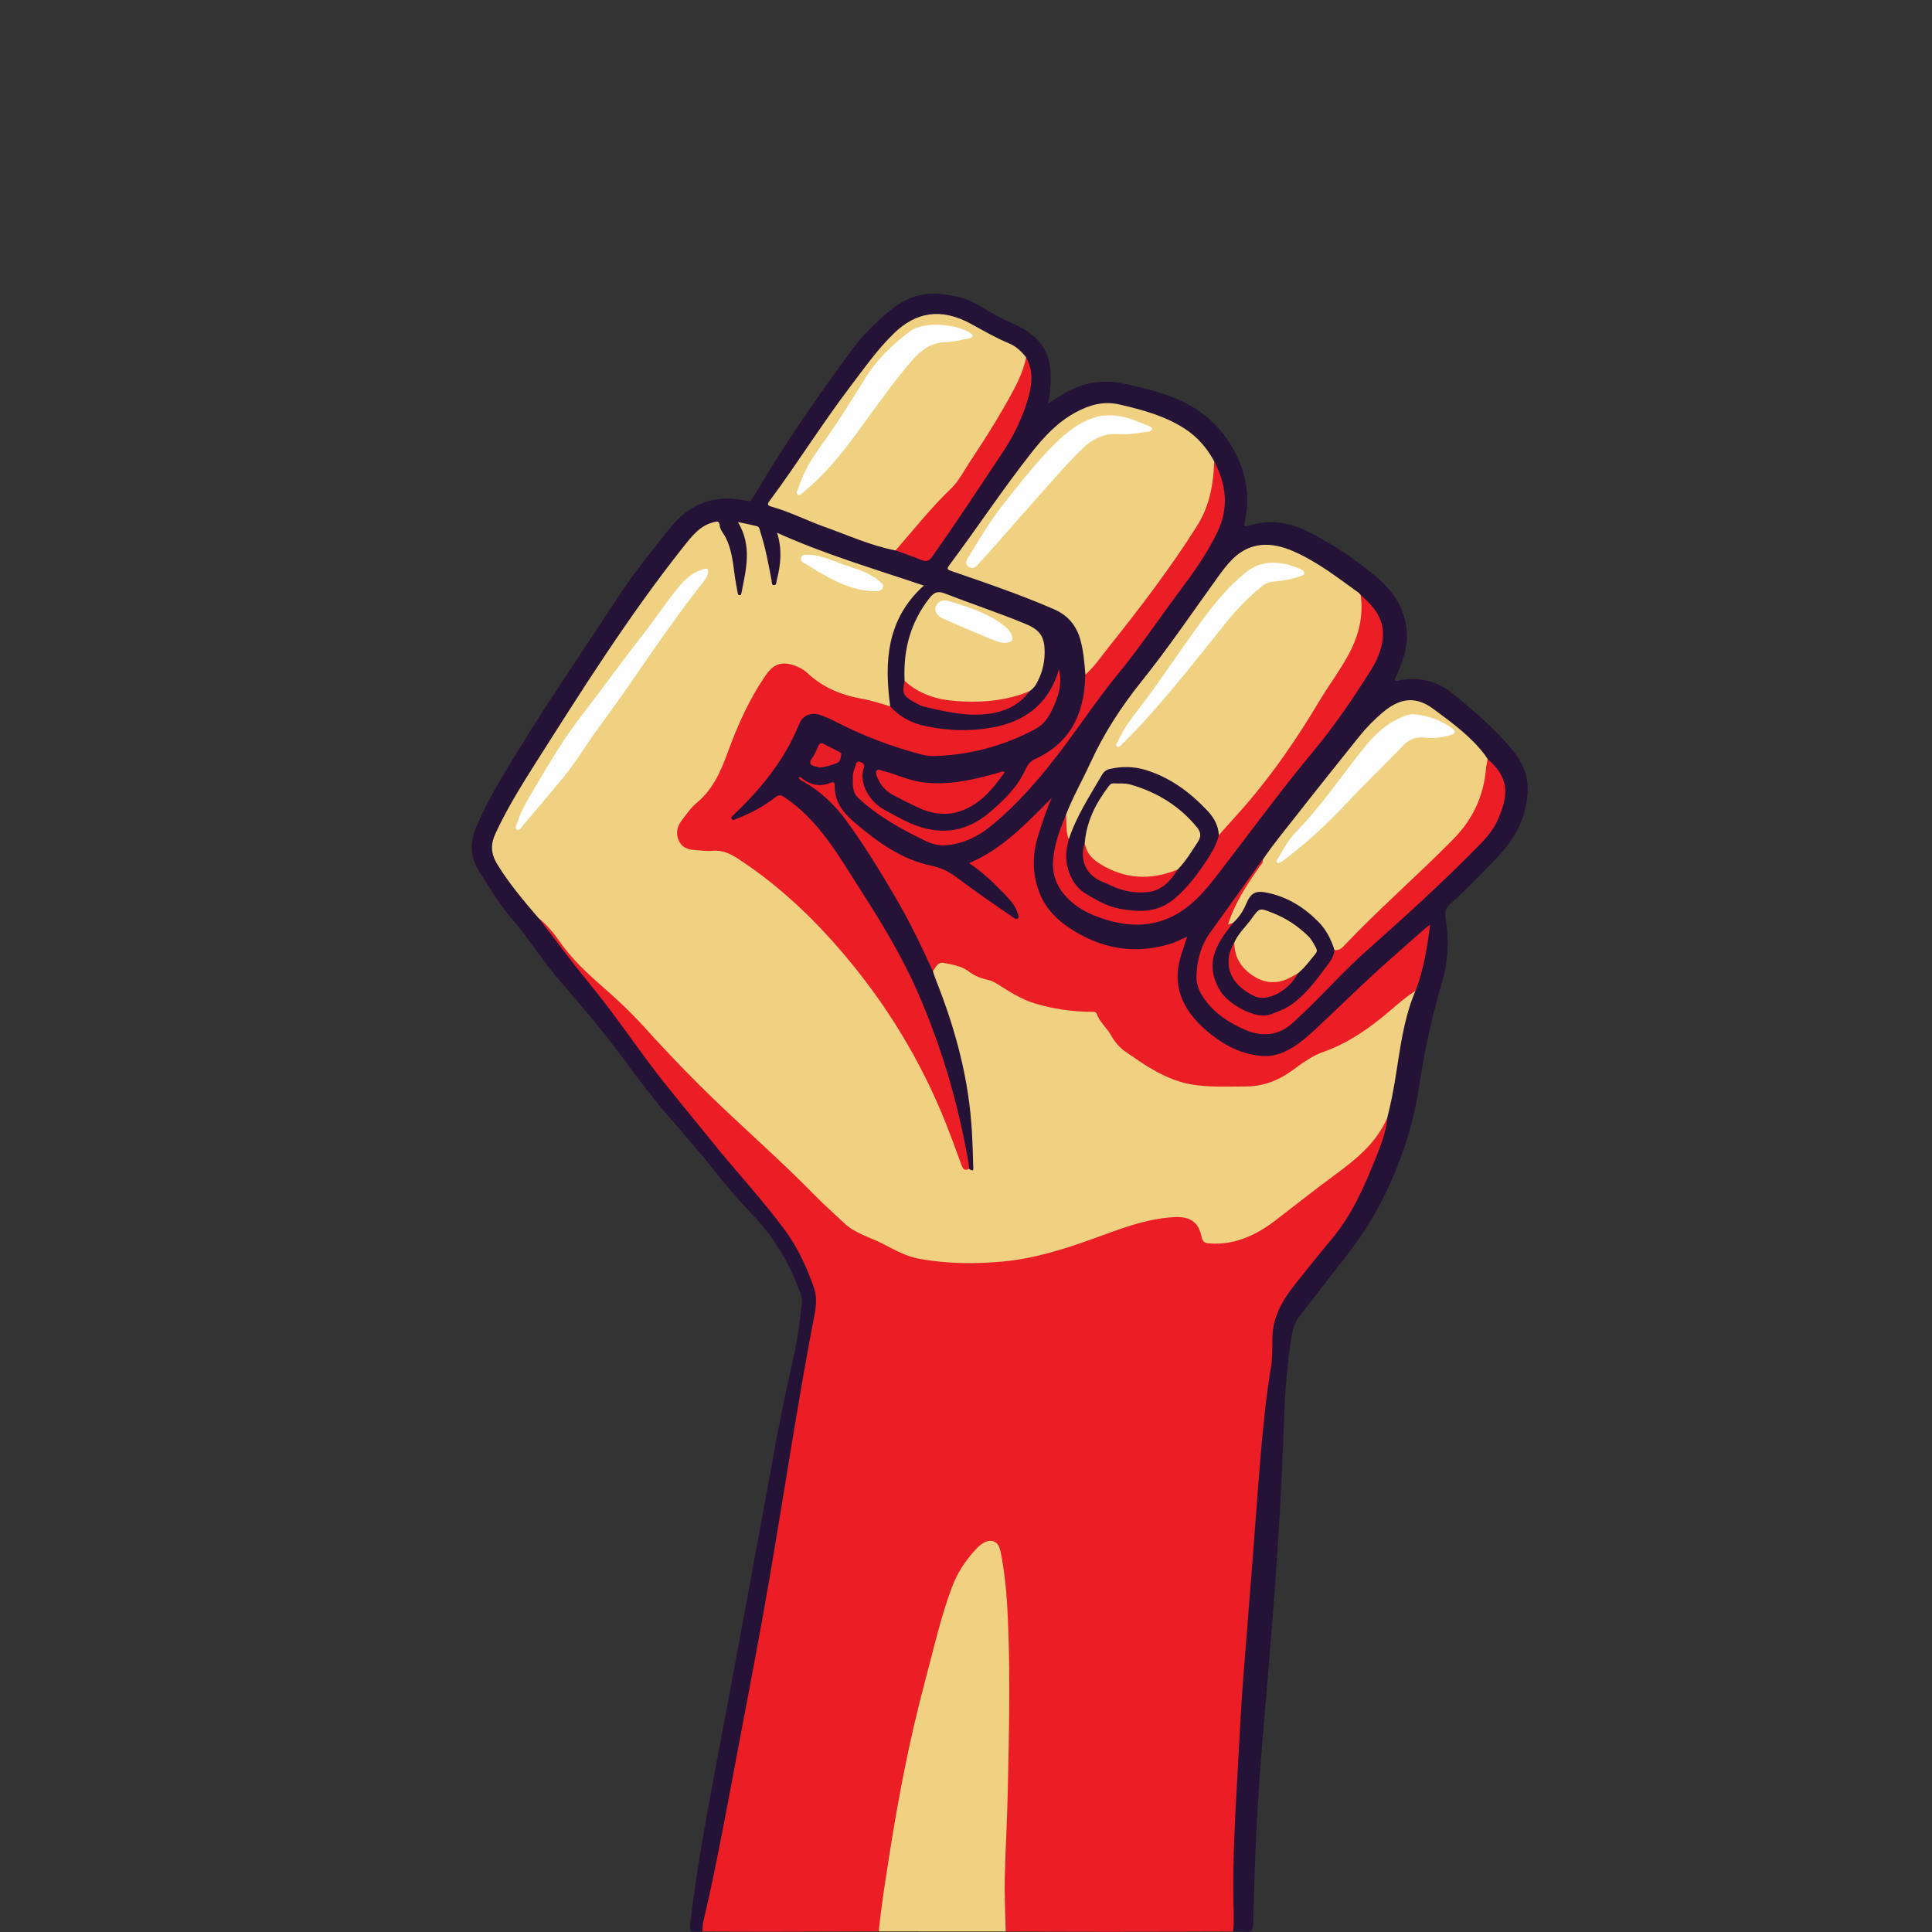 <?xml version="1.0" encoding="utf-8"?>
<!-- Generator: Adobe Illustrator 25.0.0, SVG Export Plug-In . SVG Version: 6.00 Build 0)  -->
<svg version="1.1" xmlns="http://www.w3.org/2000/svg" xmlns:xlink="http://www.w3.org/1999/xlink" x="0px" y="0px"
	 viewBox="0 0 512 512" style="enable-background:new 0 0 512 512;" xml:space="preserve">
<rect x="0" y="0" width="512" height="512" fill="#333333" stroke="none"/>
<style type="text/css">
	.st0{fill-rule:evenodd;clip-rule:evenodd;fill:#EB1E26;}
	.st1{fill-rule:evenodd;clip-rule:evenodd;fill:#241336;}
	.st2{fill-rule:evenodd;clip-rule:evenodd;fill:#F0D181;}
	.st3{fill-rule:evenodd;clip-rule:evenodd;fill:#EA1F26;}
	.st4{fill-rule:evenodd;clip-rule:evenodd;fill:#E81E26;}
	.st5{fill-rule:evenodd;clip-rule:evenodd;fill:#FEFEFE;}
	.st6{fill-rule:evenodd;clip-rule:evenodd;fill:#EA1E26;}
</style>
<g id="OBJECTS">
	<g id="BACKGROUND_1_">
	</g>
	<g id="FIST">
		<g>
			<path class="st0" d="M326.77,511.86c-10.93,0.03-21.87,0.07-32.8,0.07c-9.15,0-18.3-0.04-27.45-0.07
				c-0.42-0.4-0.55-0.93-0.54-1.47c0.12-4.88-0.92-9.76-0.09-14.65c0.15-0.88,0.04-1.79,0.06-2.69c0.34-14.2,0.71-28.39,0.83-42.59
				c0.08-9.14-0.11-18.23-0.75-27.33c-0.2-2.86-0.43-5.71-0.8-8.55c-0.1-0.77-0.23-1.54-0.41-2.29c-0.89-3.78-2.55-4.36-5.38-1.62
				c-3.88,3.77-6.43,8.43-7.94,13.6c-6.25,21.45-11.55,43.12-14.94,65.23c-0.99,6.43-2.02,12.85-2.83,19.31
				c-0.13,1.03-0.02,2.18-0.86,3.03c-9.72,0.03-19.45,0.07-29.17,0.08c-5.87,0.01-11.74-0.04-17.61-0.07
				c-0.6-1.02-0.36-2.09-0.11-3.13c5.21-22.64,9-45.56,13.44-68.35c3.88-19.93,6.93-39.99,10.21-60.02
				c1.68-10.25,3.61-20.46,5.51-30.67c0.85-4.56,0.18-8.75-1.7-13.02c-3.48-7.89-8.58-14.53-14.41-20.73
				c-3.31-3.52-6-7.55-9.12-11.24c-5.57-6.6-11.17-13.18-16.38-20.07c-3.38-4.47-6.54-9.1-9.88-13.6
				c-6.24-8.43-13.13-16.36-19.35-24.8c-0.68-0.92-1.82-1.61-1.74-2.99c0.88-0.55,1.31,0.21,1.72,0.69
				c1.79,2.15,3.66,4.22,5.34,6.47c3.32,4.46,7.48,8.13,11.6,11.83c3.89,3.49,7.83,6.95,11.12,11.06c0.15,0.19-0.06-0.03,0.11,0.14
				c5.04,4.97,9.51,10.5,14.86,15.18c2.42,2.12,4.51,4.58,6.87,6.77c8.01,7.46,16,14.94,23.85,22.57c1.96,1.91,3.79,3.96,5.89,5.73
				c3.58,3.01,8.08,4.24,12.12,6.36c1.21,0.63,2.55,1.02,3.75,1.66c2.15,1.14,4.45,1.65,6.82,1.9c14.68,1.58,28.87-0.29,42.68-5.63
				c5.3-2.05,10.6-4.29,16.28-5.2c2.22-0.36,4.47-0.56,6.71-0.81c2.83-0.31,5.41,1.56,6.32,4.74c0.72,2.51,1.01,2.2,3.23,2.33
				c5.76,0.32,10.71-2.06,14.99-5.35c6.84-5.26,13.85-10.3,20.54-15.74c3.78-3.07,7.4-6.4,9.46-11.01c0.2-0.45,0.45-1.24,1.21-0.49
				c0.16,2.15-0.49,4.17-1.2,6.1c-2.18,5.94-4.54,11.82-7.52,17.41c-2.63,4.92-6.33,9.09-9.78,13.42c-2.57,3.21-5.18,6.39-7.65,9.68
				c-2.8,3.74-4.27,7.92-4.16,12.5c0.13,5.43-1.09,10.68-1.7,16c-0.81,7.05-1.37,14.13-1.99,21.21c-0.61,6.95-1.07,13.91-1.63,20.87
				c-0.42,5.17-0.77,10.35-1.19,15.52c-0.44,5.41-0.88,10.82-1.29,16.23c-0.33,4.4-0.58,8.81-0.85,13.21
				c-0.36,5.71-0.53,11.44-0.98,17.14c-0.21,2.62-0.26,5.25-0.35,7.86c-0.24,6.97-0.67,13.95-0.45,20.94
				c0.03,0.84,0.18,1.66,0.26,2.49C327.71,508.69,327.67,510.34,326.77,511.86z"/>
			<path class="st1" d="M142.65,243.17c4.47,5.79,8.81,11.71,13.46,17.36c5.57,6.77,10.56,13.97,15.77,21
				c5.29,7.13,11.1,13.85,16.63,20.78c6.42,8.05,13.53,15.53,19.62,23.86c3.38,4.61,5.7,9.76,7.58,15.14
				c1.15,3.28,0.24,6.55-0.36,9.71c-4.22,22.33-7.57,44.8-11.41,67.18c-2.54,14.81-5.39,29.56-8.18,44.33
				c-2.95,15.58-5.73,31.2-9.35,46.66c-0.2,0.86-0.2,1.77-0.29,2.66c-3.49,0.23-3.48,0.23-3.11-2.84
				c1.93-16.02,4.99-31.85,7.98-47.69c5.07-26.81,9.95-53.66,14.88-80.49c1.42-7.69,3.13-15.32,4.82-22.96
				c0.9-4.06,1.28-8.24,1.79-12.37c0.19-1.51-0.41-2.94-0.95-4.34c-2.72-7.11-6.68-13.49-11.88-19c-3.56-3.78-7-7.64-10.19-11.74
				c-5.31-6.82-11.3-13.08-16.67-19.85c-2.93-3.69-5.73-7.47-8.53-11.26c-5.18-7.01-10.89-13.57-16.56-20.17
				c-4.26-4.97-7.69-10.62-11.98-15.58c-3.37-3.89-5.99-8.3-8.73-12.65c-2.43-3.86-2.49-7.71-0.76-11.77
				c1.9-4.45,4.15-8.73,6.62-12.89c9.82-16.59,20.75-32.46,31.31-48.57c4.02-6.13,8.71-11.8,13.24-17.56
				c5.33-6.77,12.13-9.28,20.51-7.38c0.79,0.18,1.13-0.02,1.53-0.7c8.06-13.76,17.11-26.85,26.57-39.66
				c2.74-3.71,6.06-6.9,9.57-9.85c3.88-3.26,8.3-5.15,13.46-4.65c3.56,0.34,7.03,1.02,10.18,2.93c2.84,1.73,5.72,3.43,8.79,4.75
				c9.9,4.25,11.31,10.12,10.06,19.76c-0.05,0.4-0.14,0.8-0.29,1.6c1.24-0.77,2.21-1.36,3.16-1.98c5.22-3.42,10.79-4.58,17-3.26
				c3.85,0.82,7.63,1.77,11.35,3.04c7.56,2.58,13.55,7.21,17.49,14.19c3.42,6.06,4.65,12.62,3.06,19.52
				c-0.28,1.24,0.1,1.18,1.01,0.89c5.78-1.84,11.21-0.86,16.52,1.9c5.94,3.09,11.48,6.82,16.64,11.03
				c5.33,4.34,9.12,9.75,8.82,17.15c-0.14,3.29-1.36,6.27-2.57,9.27c-0.21,0.54-0.67,0.99-0.6,1.63c0.42,0.28,0.82,0.05,1.21-0.02
				c5.29-0.99,10.06,0.2,14.22,3.59c5.77,4.7,11.4,9.52,16.11,15.39c3.09,3.84,4.14,7.9,3.47,12.65
				c-0.85,6.06-3.76,11.02-7.91,15.32c-4.01,4.16-7.97,8.38-12.3,12.21c-1.25,1.11-1.71,2.17-1.39,3.86
				c1.09,5.8,0.67,11.63-0.98,17.21c-2.66,9.01-4.62,18.14-6.02,27.42c-1.72,11.44-5.51,22.19-10.99,32.39
				c-2.47,4.6-5.43,8.83-8.61,12.93c-4.06,5.22-8.14,10.43-12.18,15.67c-1.87,2.44-2.04,5.45-2.46,8.31
				c-1.36,9.23-1.51,18.56-1.89,27.87c-0.79,19.1-2.18,38.16-3.78,57.21c-1.24,14.76-2.59,29.51-3.27,44.3
				c-0.36,7.69-0.59,15.39-0.78,23.09c-0.04,1.71-0.45,2.56-2.32,2.25c-0.98-0.16-2.01-0.07-3.02-0.1c0.31-2.44,0.15-4.87,0.1-7.32
				c-0.26-12.42,0.58-24.81,1.23-37.2c0.42-7.99,0.85-15.97,1.48-23.94c0.82-10.34,1.65-20.69,2.45-31.03
				c0.65-8.39,1.23-16.78,1.93-25.16c0.69-8.32,1.49-16.62,2.86-24.87c0.41-2.51,0.35-5.12,0.38-7.68
				c0.05-5.64,2.7-10.16,6.06-14.37c3.24-4.05,6.47-8.1,9.78-12.07c5.08-6.09,8.28-13.19,11.2-20.46c1.51-3.77,3.08-7.5,3.45-11.59
				c-0.53-0.73-0.27-1.51-0.08-2.23c1.32-4.95,2.04-10.02,2.75-15.08c0.77-5.44,2.07-10.74,4.12-15.84
				c2.11-5.31,3.06-10.89,3.89-16.65c-0.8,0.14-1.16,0.69-1.62,1.09c-5.14,4.43-10.16,8.99-15.19,13.55
				c-2.03,1.84-3.84,3.91-5.85,5.77c-3.45,3.19-6.84,6.45-10.45,9.47c-6.2,5.18-12.75,5.16-19.54,1.39c-3.43-1.91-6.68-4.01-9.3-7.1
				c-5.08-5.99-5.93-12.53-3.22-19.74c0.16-0.44,0.47-0.84,0.41-1.5c-1.02,0.19-1.84,0.82-2.77,1.11
				c-8.08,2.53-15.88,1.83-23.58-1.69c-4.16-1.9-7.44-4.8-10.12-8.29c-3.13-4.07-4.18-8.96-3.52-14.07
				c0.6-4.71,2.21-9.15,3.72-12.88c-5.46,5.57-11.42,11.57-19.39,15.25c2.81,2.4,5.49,4.71,7.99,7.23c1.22,1.23,2.29,2.59,3.29,4
				c0.52,0.73,0.94,1.54,1.06,2.44c0.14,1.07-0.47,1.57-1.52,1.27c-0.29-0.08-0.54-0.25-0.78-0.42c-4.93-3.33-9.84-6.71-14.59-10.27
				c-2.12-1.59-4.12-2.65-6.7-3.14c-5.97-1.14-10.96-4.42-15.88-7.82c-2.86-1.99-5.39-4.28-7.65-6.92
				c-1.31-1.52-1.91-3.26-2.19-5.19c-0.29-1.95-0.33-1.96-2.19-1.61c-2.1,0.39-3.99-0.07-5.37-1.16
				c7.46,3.59,11.83,10.63,16.35,17.48c4.63,7.02,8.87,14.29,12.78,21.74c1.91,3.65,3.49,7.45,5.15,11.23
				c4.39,10.61,7.77,21.52,9.46,32.91c0.85,5.72,1.18,11.49,1.28,17.27c0.01,0.65,0.07,1.33-0.19,1.94
				c-0.34,0.81-0.85,1.18-1.57,0.33c-1.08-4.16-1.69-8.42-2.62-12.61c-2.62-11.75-6.32-23.15-11.25-34.12
				c-7.05-15.69-16.4-30.01-26.54-43.82c-2.36-3.21-5.67-5.42-8.73-7.88c-0.89-0.72-1.53-0.1-2.22,0.38
				c-2.84,1.98-5.76,3.81-9.01,5.04c-0.22,0.08-0.44,0.2-0.67,0.26c-0.67,0.18-1.47,0.65-1.94-0.13c-0.46-0.77,0.27-1.35,0.77-1.81
				c4.67-4.38,8.67-9.33,12.21-14.67c1.68-2.54,3.18-5.17,4.28-8.03c1.41-3.65,3.91-4.75,7.55-3.23c3.95,1.65,7.76,3.61,11.67,5.35
				c5.13,2.3,10.51,3.75,15.95,5.02c2.29,0.53,4.63,0.12,6.91-0.26c6.94-1.17,13.72-2.86,20.03-6.14c5.1-2.65,6.62-7.34,7.32-12.52
				c0.13-0.99,0.05-2.03,0.22-2.92c-0.45,3.44-2.23,6.35-4.72,8.75c-4.3,4.14-9.4,6.24-15.45,6.86c-5.55,0.57-10.88,0.15-16.25-0.95
				c-3.51-0.72-6.4-2.47-8.6-5.34c-0.2-0.37-0.39-0.77-0.41-1.18c-0.58-9.01-0.82-17.95,4.49-25.93c1.12-1.67,2.5-3.14,4.13-4.89
				c-12.59-4.18-25.04-7.95-36.84-13.38c-0.57,0.49-0.23,0.96-0.12,1.37c0.92,3.66,0.32,7.23-0.61,10.78
				c-0.15,0.56-0.31,1.27-1.07,1.2c-0.67-0.06-0.97-0.65-1.11-1.25c-0.38-1.57-0.64-3.16-0.89-4.75c-0.35-2.18-0.99-4.3-1.6-6.43
				c-0.91-3.19-1.1-3.35-4.68-3.59c0.17,1.08,0.59,2.07,0.9,3.07c1.07,3.42,0.79,6.84,0.08,10.27c-0.29,1.4-0.56,2.81-0.83,4.22
				c-0.12,0.59-0.26,1.24-1.06,1.18c-0.68-0.05-0.77-0.64-0.9-1.17c-0.7-2.85-1.03-5.76-1.44-8.65c-0.44-3.16-1.93-5.87-3.35-8.63
				c-0.3-0.6-0.76-0.69-1.34-0.49c-1.35,0.45-2.65,0.94-3.74,1.98c-2.87,2.73-5.07,6.01-7.5,9.09
				c-6.71,8.53-12.89,17.44-18.65,26.66c-2.68,4.3-5.72,8.37-8.46,12.63c-6.25,9.73-12.54,19.43-17.93,29.69
				c-2.1,3.99-2.32,7.42,0.5,11.26c2.65,3.61,5.28,7.2,8.23,10.56C141.96,241.56,142.67,242.17,142.65,243.17z"/>
			<path class="st2" d="M232.89,511.84c0.61-6.42,1.64-12.78,2.63-19.15c2.45-15.87,5.48-31.63,9.62-47.15
				c2.22-8.3,4.09-16.71,7.08-24.77c1.42-3.82,3.62-7.25,6.44-10.23c1.21-1.29,2.77-2.56,4.48-2.11c1.76,0.46,1.99,2.53,2.29,4.15
				c1.11,6.06,1.52,12.21,1.75,18.34c0.55,14.62,0.2,29.26-0.11,43.88c-0.16,7.63-0.63,15.27-0.8,22.91
				c-0.1,4.71,0.15,9.43,0.24,14.14C255.31,511.85,244.1,511.84,232.89,511.84z"/>
			<path class="st2" d="M256.81,309.75c1.37,1.05,1.12-0.18,1.1-0.85c-0.08-2.92-0.17-5.85-0.33-8.77
				c-0.75-13.99-4.34-27.3-9.48-40.25c-0.33-0.83-0.59-1.68-0.89-2.53c0.47-1.98,1.28-2.72,3.19-2.52c2.25,0.24,4.46,0.7,6.37,2.06
				c0.87,0.62,1.74,1.32,2.8,1.54c3.22,0.68,5.85,2.53,8.6,4.18c4.94,2.95,10.36,4.38,16.08,4.71c1.72,0.1,3.41,0.44,5.14,0.42
				c0.93-0.01,1.54,0.57,1.94,1.36c1.32,2.55,3.56,4.47,4.83,7.06c0.16,0.32,0.42,0.59,0.7,0.81c5.37,4.08,10.87,7.95,17.54,9.63
				c2.37,0.6,4.79,0.88,7.24,0.8c3.91-0.13,7.84,0.35,11.74-0.31c4.23-0.72,7.83-2.75,10.97-5.6c1.44-1.3,2.97-2.26,4.92-2.68
				c2.33-0.5,4.36-1.86,6.47-2.93c5.82-2.96,10.82-7.1,15.82-11.24c1.04-0.86,1.86-2.27,3.55-2.06c-3.81,8.95-4.32,18.64-6.19,28.02
				c-0.37,1.87-0.83,3.71-1.26,5.57c-2.99,7.02-8.8,11.44-14.65,15.74c-4.94,3.64-9.73,7.45-14.58,11.19
				c-5.21,4.03-10.96,6.92-17.88,6.42c-1.23-0.09-1.83-0.36-2.12-1.75c-0.84-4.08-3.23-5.45-7.34-5.22
				c-7.62,0.42-14.57,3.26-21.6,5.79c-7.74,2.78-15.59,5.23-23.79,5.98c-7.34,0.68-14.75,0.58-22.03-0.71
				c-3.44-0.61-6.6-2.39-9.7-3.99c-3.41-1.77-7.29-2.69-10.19-5.43c-2.64-2.49-5.37-4.89-7.91-7.49
				c-9.91-10.14-20.71-19.34-30.74-29.36c-5.01-5-9.87-10.16-14.63-15.41c-3.35-3.7-7-7.12-10.77-10.41
				c-4.16-3.63-8.22-7.41-11.41-12.01c-1.63-2.34-3.48-4.51-5.7-6.32c-3.88-4.52-7.72-9.05-10.85-14.17
				c-1.68-2.75-1.82-5.23-0.49-8.08c2.94-6.36,6.58-12.31,10.32-18.2c12.5-19.69,24.92-39.43,39.43-57.74
				c2.23-2.81,4.36-5.69,8.13-6.63c0.92-0.23,1.42-0.35,1.55,0.83c0.14,1.29,1.1,2.23,1.65,3.35c1.61,3.23,1.9,6.75,2.38,10.24
				c0.2,1.47,0.5,2.93,0.77,4.4c0.06,0.31,0.19,0.59,0.57,0.54c0.28-0.04,0.34-0.28,0.39-0.52c1.22-6.21,2.94-12.44-0.91-18.87
				c1.97,0.42,3.5,0.71,5,1.09c0.76,0.19,0.76,1.01,0.96,1.61c1.36,4.15,2.12,8.44,2.95,12.72c0.1,0.5-0.06,1.3,0.63,1.3
				c0.75,0,0.62-0.83,0.76-1.38c1.07-4.1,1.44-8.2,0.07-12.49c12.59,5.68,25.73,9.55,38.89,13.99c-9.87,8.91-10.51,20.17-8.9,32.04
				c-0.42,0.38-0.91,0.28-1.35,0.1c-3.16-1.3-6.58-1.55-9.84-2.48c-4.08-1.16-7.7-3.09-10.87-5.91c-1.27-1.13-2.71-1.91-4.36-2.33
				c-2.5-0.64-4.34,0.1-5.87,2.21c-4.6,6.34-7.57,13.49-10.37,20.73c-0.84,2.17-1.64,4.35-2.56,6.49c-0.6,1.39-1.4,2.64-2.51,3.67
				c-2.49,2.32-4.63,4.96-6.78,7.58c-0.69,0.84-1.25,1.74-1.43,2.84c-0.37,2.32,0.9,4.13,3.2,4.56c2.17,0.41,4.37,0.51,6.57,0.39
				c1.81-0.09,3.39,0.43,4.88,1.39c5.55,3.59,10.77,7.61,15.71,12.03c9.47,8.47,17.52,18.16,24.65,28.63
				c7.95,11.69,14.1,24.33,18.84,37.66c0.36,1.01,0.72,2.03,1.08,3.04C255.27,308.76,255.81,309.46,256.81,309.75z"/>
			<path class="st0" d="M375.14,262.57c-3.29,2.07-6.06,4.79-9.07,7.2c-4.64,3.7-9.64,7-15.16,8.92c-3.42,1.19-5.95,3.19-8.71,5.18
				c-3.61,2.6-7.68,4.06-12.15,4.06c-4.87,0-9.76,0.28-14.58-0.59c-4.15-0.75-7.89-2.6-11.46-4.78c-1.93-1.18-3.76-2.52-5.63-3.78
				c-1.66-1.12-2.91-2.55-3.89-4.33c-1.11-2.02-3.04-3.5-3.85-5.76c-0.25-0.68-0.99-0.55-1.57-0.55c-5.01-0.04-9.9-0.75-14.74-2.19
				c-3.68-1.1-6.77-3.13-9.94-5.12c-0.87-0.55-1.75-1-2.75-1.2c-1.83-0.37-3.49-1.12-5-2.24c-1.93-1.43-4.25-1.75-6.52-2.2
				c-1.73-0.34-2.11,1.22-2.9,2.19c-3.03-6.68-6.23-13.27-9.94-19.6c-4.04-6.9-8.21-13.71-12.91-20.18
				c-3.09-4.24-6.8-7.8-11.37-10.41c-0.49-0.28-1.1-0.46-1.34-1.1c0.52-0.36,0.78,0.13,1.07,0.35c2.23,1.63,4.62,2.11,7.23,1.07
				c0.72-0.29,1.31-0.38,1.27,0.69c-0.16,4.26,2.28,7.25,5.2,9.74c6.01,5.11,12.37,9.79,20.28,11.46c2.66,0.56,4.72,1.55,6.93,3.21
				c4.89,3.66,9.93,7.15,14.99,10.6c0.36,0.24,0.74,0.5,1.12,0.17c0.41-0.34,0.12-0.76,0.01-1.16c-0.65-2.35-2.34-4.02-3.93-5.67
				c-2.72-2.81-5.56-5.51-9.01-7.81c8.78-3.7,15.05-10.4,21.89-17.26c-1.54,3.45-2.51,6.59-3.51,9.72
				c-1.78,5.57-1.72,11.02,0.7,16.4c1.56,3.45,4.21,6.08,7.15,8.08c8.46,5.77,17.72,7.48,27.65,4.28c0.62-0.2,1.2-0.51,1.8-0.78
				c0.59-0.26,1.17-0.53,2.11-0.95c-0.61,1.87-1.12,3.41-1.62,4.95c-2.52,7.85,0.29,14.39,6.64,19.87c4.09,3.52,8.73,6.16,14.3,6.75
				c2.34,0.25,4.48-0.15,6.57-1.11c3.63-1.68,6.48-4.41,9.35-7.1c4.78-4.48,9.46-9.07,14.28-13.5c4.47-4.11,9.07-8.08,13.61-12.1
				c0.25-0.22,0.55-0.41,1.25-0.92C378.18,251.31,377.28,257.06,375.14,262.57z"/>
			<path class="st2" d="M282.5,215.92c1.83-4.74,4.36-9.14,6.46-13.74c3.56-7.78,8.14-14.85,13.52-21.56
				c7.14-8.91,13.56-18.4,20.25-27.67c1.22-1.7,2.46-3.37,3.95-4.83c4.77-4.67,10.33-4.49,15.88-2.11c6.36,2.73,11.85,7,17.44,11.04
				c0.24,0.17,0.41,0.43,0.61,0.65c1.55,2.63,0.58,5.38,0.2,8.03c-0.65,4.53-2.97,8.46-5.44,12.15
				c-6.11,9.09-11.38,18.74-18.13,27.41c-4.1,5.27-8.47,10.29-12.83,15.32c-0.42,0.49-0.83,1.08-1.63,0.68
				c-2.85-7.94-8.99-12.4-16.36-15.53c-2.74-1.16-5.47-2.21-8.57-2.02c-2.91,0.18-5.4,0.7-6.47,3.91c-0.39,1.18-1.38,2.08-2.03,3.14
				c-1.91,3.1-3.59,6.31-4.84,9.75c-0.27,0.75-0.36,1.84-1.62,1.75C281.71,220.22,282.01,218.07,282.5,215.92z"/>
			<path class="st0" d="M256.81,309.75c-1.29,0.72-1.71-0.19-2.05-1.13c-1.71-4.65-3.38-9.3-5.3-13.86
				c-7.01-16.64-16.62-31.62-28.6-45.07c-7.52-8.44-15.84-15.96-25.32-22.15c-2.1-1.38-4.21-2.31-6.81-2.07
				c-1.52,0.14-3.08-0.12-4.62-0.2c-1.91-0.1-3.51-0.75-4.29-2.64c-0.78-1.89-0.34-3.67,0.85-5.22c1.23-1.6,2.4-3.34,3.93-4.61
				c4.28-3.54,6.39-8.29,8.23-13.34c2.66-7.29,5.79-14.38,10.29-20.77c1.82-2.59,3.9-3.4,6.92-2.49c1.44,0.44,2.79,1.1,3.88,2.12
				c4.04,3.8,8.92,5.85,14.27,6.81c2.64,0.48,5.18,1.29,7.73,2.06c2.55,2.85,5.71,4.48,9.47,5.26c6.38,1.32,12.79,1.44,19.08,0.03
				c8.25-1.85,13.85-6.93,16.15-15.11c1.07,4.12-0.37,7.94-2.27,11.67c-0.95,1.87-2.35,3.32-4.18,4.28
				c-8.39,4.42-17.32,6.82-26.8,7.04c-1.31,0.03-2.6-0.25-3.86-0.59c-7.31-1.97-14.36-4.62-21.12-8.05
				c-1.54-0.78-3.09-1.54-4.7-2.14c-2.63-0.98-4.92-0.11-5.93,2.37c-3.72,9.14-9.68,16.64-16.71,23.38
				c-0.22,0.21-0.44,0.4-0.64,0.62c-0.27,0.3-0.78,0.56-0.54,1.02c0.32,0.63,0.82,0.19,1.23,0.04c3.77-1.39,7.25-3.31,10.43-5.75
				c0.95-0.73,1.44-0.59,2.4,0.05c8.98,6.01,14.14,15.18,19.75,23.95c5.59,8.73,11.04,17.56,15.25,27.1
				c6.56,14.86,11.13,30.31,13.81,46.34C256.81,309.03,256.79,309.4,256.81,309.75z"/>
			<path class="st2" d="M287.64,178.78c-0.25-3.03-0.48-6.06-1.27-9.02c-1.05-3.96-3.34-6.7-7.13-8.34
				c-8.69-3.75-17.61-6.84-26.54-9.89c-1.93-0.66-1.94-0.66-0.73-2.29c7.23-9.69,13.9-19.79,21.39-29.29
				c3.35-4.26,6.97-8.15,11.78-10.72c3.63-1.94,7.31-3.02,11.61-2.02c6.05,1.41,11.97,2.99,17.25,6.42c3.36,2.18,5.9,5.12,7.78,8.65
				c0.65,1.38,0.25,2.78,0.17,4.2c-0.31,4.89-1.96,9.23-4.54,13.38c-7.39,11.86-15.88,22.89-24.7,33.68
				c-1.13,1.38-2.21,2.8-3.35,4.19C288.9,178.27,288.5,178.91,287.64,178.78z"/>
			<path class="st2" d="M237.34,145.87c-6.52-1.24-12.54-4-18.74-6.21c-4.76-1.69-9.27-4.04-14.15-5.39
				c-1.47-0.41-0.88-1.01-0.36-1.72c7.34-9.91,13.86-20.4,21.33-30.22c3.64-4.79,7.08-9.7,11.42-13.93
				c5.84-5.69,12.44-6.94,20.47-2.58c3.29,1.79,6.52,3.7,9.99,5.13c1.93,0.79,3.4,2.14,4.64,3.77c0.27,2.12-0.6,3.97-1.45,5.8
				c-3.07,6.61-7.13,12.63-10.88,18.85c-3.86,6.42-8.67,12.03-13.83,17.4c-2.18,2.27-4.13,4.75-6.18,7.14
				C238.94,144.67,238.32,145.47,237.34,145.87z"/>
			<path class="st2" d="M334.63,227.87c2.77-4.16,5.99-7.98,9.05-11.91c5.5-7.04,11.09-13.99,16.67-20.96
				c1.83-2.28,3.88-4.35,6.12-6.23c4.53-3.81,8.7-4.39,13.44-0.86c4.88,3.63,9.91,7.23,13.64,12.21c0.25,0.33,0.46,0.69,0.68,1.04
				c0.25,0.44,0.23,0.9,0.17,1.39c-0.34,2.91-0.84,5.78-1.55,8.62c-0.98,3.93-3.27,7.14-6.01,9.98
				c-4.88,5.04-9.69,10.19-14.89,14.88c-5.35,4.83-10.4,9.93-15.52,14.98c-0.84,0.83-1.75,1.48-3,0.79c-1.3-2.33-2.19-4.88-4.1-6.87
				c-3.59-3.74-7.78-6.41-12.8-7.73c-0.86-0.23-1.76-0.16-2.65-0.16c-1.59,0.01-2.53,0.74-3.06,2.22c-0.79,2.22-1.97,4.2-3.93,5.62
				c-0.54,0.1-1.11,0.79-1.6,0.2c-0.48-0.57-0.01-1.24,0.21-1.84c1.81-4.96,4.84-9.2,7.9-13.41
				C333.88,229.19,334.3,228.56,334.63,227.87z"/>
			<path class="st0" d="M282.5,215.92c0.19,2.19-0.09,4.43,0.73,6.55c0.6,0.66,0.24,1.39,0.04,2.03
				c-1.33,4.35,1.82,11.17,6.07,12.73c1.83,0.68,3.48,1.82,5.31,2.52c3.43,1.32,7.03,1.38,10.55,0.94c3.03-0.38,5.45-2.41,7.54-4.52
				c3.89-3.9,7.08-8.35,9.34-13.43c0.23-0.51,0.21-1.21,0.92-1.43c2.64-2.97,5.35-5.88,7.92-8.91c6.99-8.22,13.04-17.11,18.58-26.38
				c2.62-4.39,5.73-8.46,8.12-13.01c2.55-4.86,3.71-9.87,2.97-15.32c3.62,3.08,6.46,6.57,5.82,11.76c-0.36,2.89-1.48,5.55-3,7.98
				c-4.76,7.57-9.76,14.96-15.5,21.85c-8.24,9.88-15.84,20.28-23.68,30.48c-2.71,3.53-5.37,7.13-8.85,10.02
				c-6.96,5.77-14.71,6.45-22.97,3.73c-3.1-1.02-6.06-2.36-8.58-4.61c-3.26-2.92-5.08-6.43-4.76-10.83
				C279.38,223.81,280.85,219.82,282.5,215.92z"/>
			<path class="st2" d="M239.73,180.44c-0.4-8.09,1.5-15.45,6.57-21.91c1.24-1.58,2.15-2.02,4.2-1.22
				c7.01,2.74,14.18,5.1,21.15,7.98c3.99,1.65,5.22,3.38,5.19,7.72c-0.02,2.99-0.79,5.76-2.28,8.35c-0.43,0.75-1,1.3-1.69,1.78
				c-1.92,1.85-4.44,2.14-6.87,2.67c-6.15,1.33-12.29,0.99-18.36-0.36C244.5,184.75,241.61,183.31,239.73,180.44z"/>
			<path class="st0" d="M353.65,251.79c0.86,0.04,1.57-0.15,2.22-0.83c9.35-9.91,19.67-18.83,29.23-28.53
				c5.21-5.28,8.04-11.37,8.7-18.64c0.08-0.89,0.28-1.76,0.43-2.64c5.53,4.79,5.89,9.19,2.51,16.52c-1.2,2.61-3.18,4.73-5.19,6.78
				c-9.4,9.56-19.31,18.56-29.33,27.45c-5.48,4.86-10.41,10.3-15.64,15.42c-1.15,1.13-2.35,2.19-3.5,3.31
				c-3.93,3.83-8.45,4.34-13.3,2.2c-4.12-1.82-7.83-4.22-10.54-8c-1.37-1.91-2.26-3.93-2.17-6.29c0.15-4.14,1.19-7.99,3.65-11.41
				c4.39-6.09,8.75-12.21,13.12-18.31c0.24-0.34,0.53-0.64,0.8-0.95c0.12,0.81-0.47,1.29-0.87,1.86c-3.33,4.75-6.55,9.56-8.33,15.28
				c0.53-0.18,0.95-0.32,1.37-0.46c0.24,0.99-0.52,1.51-1.01,2.15c-2.1,2.77-3.93,5.61-3.95,9.33c-0.02,3.64,1.5,6.73,4.08,8.78
				c6.37,5.06,10.04,5.32,16.67,0.47c4.57-3.35,8.06-7.84,10.57-13.01C353.27,252.04,353.4,251.86,353.65,251.79z"/>
			<path class="st0" d="M287.64,178.78c2.29-2.01,4-4.55,5.88-6.91c8.34-10.46,16.49-21.07,23.66-32.42
				c3.38-5.35,4.39-11.09,4.6-17.17c3.17,6.02,3.93,12.15,0.95,18.5c-2.71,5.76-6.37,10.87-10.16,15.94
				c-5.53,7.39-10.67,15.08-16.53,22.21c-5.71,6.96-10.6,14.53-16.13,21.62c-5.25,6.74-10.83,13.13-17.5,18.51
				c-3.43,2.77-7.24,4.53-11.63,4.95c-2.08,0.2-4.06-0.45-5.85-1.32c-6.26-3.03-12.33-6.43-17.48-11.22
				c-1.72-1.6-1.44-3.83-1.44-5.87c0-0.98,0.52-1.95,0.77-2.93c0.19-0.71,0.54-1.03,1.29-0.72c0.65,0.28,1.15,0.57,0.86,1.45
				c-1.49,4.49,1.9,9.33,5.39,11.18c2.26,1.2,4.46,2.51,6.8,3.54c7.56,3.31,14.65,2.69,21.1-2.79c3.88-3.3,7.49-6.81,9.63-11.57
				c0.5-1.1,1.16-2,2.35-2.54c9.37-4.27,13.18-12,13.39-21.93C287.59,179.13,287.62,178.95,287.64,178.78z"/>
			<path class="st0" d="M237.34,145.87c4.8-5.51,9.34-11.26,14.63-16.33c2.17-2.07,3.48-4.81,5.13-7.28
				c3.31-4.95,6.51-9.97,9.44-15.15c2.23-3.94,4.48-7.87,5.39-12.39c1.9,3.34,1.62,6.88,0.67,10.36c-1.44,5.27-3.81,10.15-6.82,14.7
				c-6.14,9.29-12.27,18.58-18.69,27.68c-0.83,1.18-1.57,1.51-2.93,0.94C241.94,147.46,239.63,146.7,237.34,145.87z"/>
			<path class="st0" d="M266.29,204.58c-3.42,4.88-7.11,9.22-12.86,10.7c-3.32,0.85-6.86,0.27-10.07-1.24
				c-2.31-1.08-4.6-2.23-6.84-3.44c-2-1.09-3.35-2.8-4.17-4.93c-0.2-0.5-0.38-1.08,0.06-1.51c0.4-0.39,0.89-0.04,1.34,0.07
				c3.51,0.88,6.81,2.49,10.42,3.03c6.74,0.99,13.22-0.48,19.65-2.26c0.57-0.16,1.13-0.36,1.7-0.52
				C265.61,204.44,265.74,204.5,266.29,204.58z"/>
			<path class="st3" d="M239.73,180.44c3.9,3.53,8.46,4.97,13.7,5.35c5.88,0.44,11.55,0.07,17.13-1.75c0.78-0.26,1.54-0.6,2.31-0.91
				c-2.86,3.93-6.9,5.62-11.55,6.12c-5.59,0.6-10.97-0.74-16.35-1.95c-1.07-0.24-1.97-0.83-2.9-1.34
				C239.36,184.46,239.02,183.6,239.73,180.44z"/>
			<path class="st4" d="M217.31,203.4c-0.31-0.07-0.71-0.16-1.11-0.25c-1.51-0.32-1.98-0.94-0.91-2.37
				c0.67-0.88,1.09-1.97,1.52-3.01c0.37-0.89,0.82-1.01,1.63-0.56c1.08,0.62,2.22,1.13,3.32,1.72c0.55,0.29,1.38,0.42,1.15,1.32
				c-0.19,0.77-0.21,1.64-1.22,2C220.29,202.76,218.91,203.27,217.31,203.4z"/>
			<path class="st5" d="M187.65,151.64c-0.12,0.87-0.59,1.77-1.23,2.56c-9.78,12.24-18.08,25.56-27.42,38.13
				c-3.26,4.39-6.01,9.17-9.49,13.41c-3.62,4.42-7.31,8.77-11.01,13.12c-0.38,0.45-0.83,1.36-1.47,1.02
				c-0.85-0.46-0.1-1.35,0.08-1.91c1.11-3.49,3.07-6.58,4.91-9.71c3.74-6.37,7.54-12.72,12.06-18.56
				c5.62-7.24,10.94-14.71,16.6-21.92c3.15-4.02,5.95-8.33,9.22-12.28c1.78-2.15,3.82-3.9,6.57-4.68
				C187.16,150.62,187.65,150.51,187.65,151.64z"/>
			<path class="st5" d="M214.4,146.98c3.13,0.18,5.91,1.44,8.73,2.49c2.82,1.06,5.83,1.67,8.37,3.43c0.29,0.2,0.65,0.33,0.89,0.58
				c0.63,0.66,1.92,1.17,1.64,2.11c-0.34,1.13-1.71,1.14-2.77,1.09c-3.42-0.17-6.62-1.2-9.7-2.66c-2.69-1.28-5.23-2.8-7.75-4.39
				c-0.72-0.45-1.84-0.68-1.5-1.88C212.63,146.59,213.72,147.22,214.4,146.98z"/>
			<path class="st1" d="M323.01,221.31c-0.55,2.43-1.82,4.55-3.15,6.57c-2.48,3.78-5.14,7.38-8.68,10.34
				c-4.49,3.75-9.5,3.55-14.67,2.56c-3.31-0.64-6.22-2.38-9.04-4.11c-3.6-2.21-5.59-7.59-4.74-11.95c0.15-0.76,0.33-1.51,0.5-2.26
				c2.02-6.18,5.59-11.56,8.81-17.12c0.48-0.83,1.17-1.36,2.07-1.56c3.18-0.71,6.31-0.7,9.49,0.27c6.57,2.02,11.84,5.96,16.46,10.88
				C321.71,216.69,322.87,218.79,323.01,221.31z"/>
			<path class="st5" d="M345.66,151.9c-0.14,0.62-0.74,0.67-1.21,0.85c-2.29,0.88-4.72,1.14-7.13,1.4
				c-1.26,0.14-2.26,0.65-3.18,1.43c-3.37,2.84-6.44,5.93-9.21,9.4c-7.32,9.15-14.57,18.37-22.48,27.02
				c-1.69,1.84-3.49,3.58-5.25,5.36c-0.33,0.33-0.71,0.79-1.21,0.43c-0.48-0.35,0.01-0.76,0.16-1.1c1.78-4.16,4.7-7.56,7.37-11.12
				c5.31-7.11,10.15-14.55,15.43-21.68c3.29-4.45,6.86-8.68,11.2-12.2c4.68-3.8,10.33-2.82,14.93-0.66
				C345.4,151.18,345.65,151.45,345.66,151.9z"/>
			<path class="st5" d="M294.29,110.07c3.64-0.01,6.95,1.49,10.28,2.89c0.4,0.17,0.83,0.38,0.67,0.88
				c-0.14,0.43-0.59,0.52-1.03,0.57c-2.53,0.29-5.06,0.88-7.6,0.66c-4.09-0.34-7.25,1.33-10.03,4.08
				c-4.58,4.52-8.72,9.45-13.01,14.23c-4.66,5.18-9.15,10.5-13.86,15.63c-0.76,0.83-1.63,2.13-2.96,1.2c-1.42-1-0.29-2.24,0.26-3.15
				c2.73-4.54,5.47-9.09,8.76-13.26c4.58-5.79,9.08-11.66,14.41-16.8c3.2-3.08,6.73-5.67,11.18-6.71
				C292.31,110.08,293.25,110.13,294.29,110.07z"/>
			<path class="st5" d="M257.79,88.81c-0.08,0.7-0.53,0.81-1.02,0.89c-2.04,0.34-4.08,0.93-6.12,0.98c-3.86,0.1-6.55,2.08-8.93,4.82
				c-5.32,6.12-9.88,12.81-14.69,19.31c-4.17,5.65-8.57,11.13-14.08,15.58c-0.45,0.37-0.96,1.03-1.51,0.69
				c-0.63-0.39-0.08-1.08,0.09-1.61c1.27-4.09,3.43-7.74,5.92-11.16c4.39-6.02,8.29-12.36,12.24-18.66
				c2.91-4.64,6.88-8.3,11.19-11.65c4.09-3.18,12.87-2.03,16.29,0.28C257.42,88.43,257.61,88.65,257.79,88.81z"/>
			<path class="st1" d="M353.65,251.79c-0.13,1.16-0.56,2.22-1.24,3.13c-2.92,3.91-5.7,7.95-9.65,10.94
				c-1.87,1.42-4.02,2.24-6.23,3.01c-3.89,1.37-11.12-2.9-13.13-6.23c-3.67-6.08-2.1-10.85,1.89-16.12c0.5-0.66,1.01-1.32,1.51-1.98
				c1.45-1.35,2.58-2.92,3.35-4.78c1.32-3.2,2.54-3.88,5.95-3.12c5.26,1.16,9.64,3.91,13.39,7.75
				C351.54,246.49,352.79,249.03,353.65,251.79z"/>
			<path class="st5" d="M374.76,189.3c3.68,0.33,7.06,1.51,10.05,3.71c0.99,0.73,1.08,1.35-0.33,1.77c-2.18,0.66-4.42,0.98-6.65,0.7
				c-2.38-0.29-4.27,0.31-5.93,2.05c-4.97,5.21-10.21,10.15-15.12,15.42c-5.11,5.48-10.63,10.55-16.64,15.06
				c-0.23,0.18-0.51,0.31-0.76,0.47c-0.31,0.2-0.66,0.39-0.96,0.09c-0.33-0.34,0.02-0.71,0.17-0.96c1.48-2.44,2.83-5.03,4.82-7.07
				c6.71-6.89,12.06-14.88,18.05-22.34c2.85-3.55,6.13-6.67,10.52-8.32C372.87,189.53,373.77,189.23,374.76,189.3z"/>
			<path class="st5" d="M265.94,170.36c-1.23-0.08-2.81-0.81-4.39-1.45c-3.85-1.57-7.66-3.23-11.47-4.89
				c-1.72-0.75-2.58-2.05-2.09-3.27c0.63-1.58,2.07-1.85,3.44-1.45c4.95,1.45,9.88,3.04,14.14,6.11c0.97,0.7,1.87,1.49,2.4,2.6
				C268.72,169.62,268.25,170.36,265.94,170.36z"/>
			<path class="st2" d="M287.48,223.32c0.47-5.74,3-10.6,6.42-15.07c0.31-0.4,0.65-0.68,1.19-0.65c1.48,0.09,3.04-0.1,4.43,0.3
				c7.01,2,13.02,5.63,17.7,11.36c1.05,1.28,1.17,2.42,0.22,3.85c-1.67,2.53-3.2,5.17-5.36,7.33c-2.13,2.17-5.01,2-7.66,2.34
				c-5.02,0.63-9.54-1.09-13.63-3.78C288.9,227.76,287.1,226.08,287.48,223.32z"/>
			<path class="st6" d="M287.48,223.32c0.26,2.56,1.92,4.27,3.86,5.5c6.59,4.18,13.56,4.57,20.74,1.62
				c-1.79,3.04-4.31,5.57-7.73,5.95c-3.21,0.36-6.62-0.14-9.71-1.61c-0.75-0.36-1.51-0.7-2.28-1
				C287.87,232.06,285.95,227.94,287.48,223.32z"/>
			<path class="st2" d="M327.1,249.78c1.06-2.44,3.06-4.2,4.58-6.32c2.11-2.96,2.17-2.87,5.57-1.53c3.59,1.41,6.73,3.48,9.48,6.19
				c0.92,0.91,1.44,2.02,2.05,3.11c0.3,0.54,0.26,1.02-0.12,1.48c-1.5,1.83-2.89,3.76-4.75,5.27c-2.26,2.4-5.12,3.29-8.23,2.63
				c-3.77-0.81-6.62-3.08-8.26-6.67C326.81,252.62,326.54,251.22,327.1,249.78z"/>
			<path class="st3" d="M327.1,249.78c0.03,3.98,1.88,6.86,5.18,8.94c3.28,2.06,6.56,2.06,9.9,0.2c0.57-0.32,1.14-0.62,1.71-0.94
				c-2.19,4.5-8.03,7.59-11.33,6.07C325.31,260.71,324.08,254.7,327.1,249.78z"/>
		</g>
	</g>
</g>
<g id="DESIGNED_BY_FREEPIK">
</g>
</svg>
